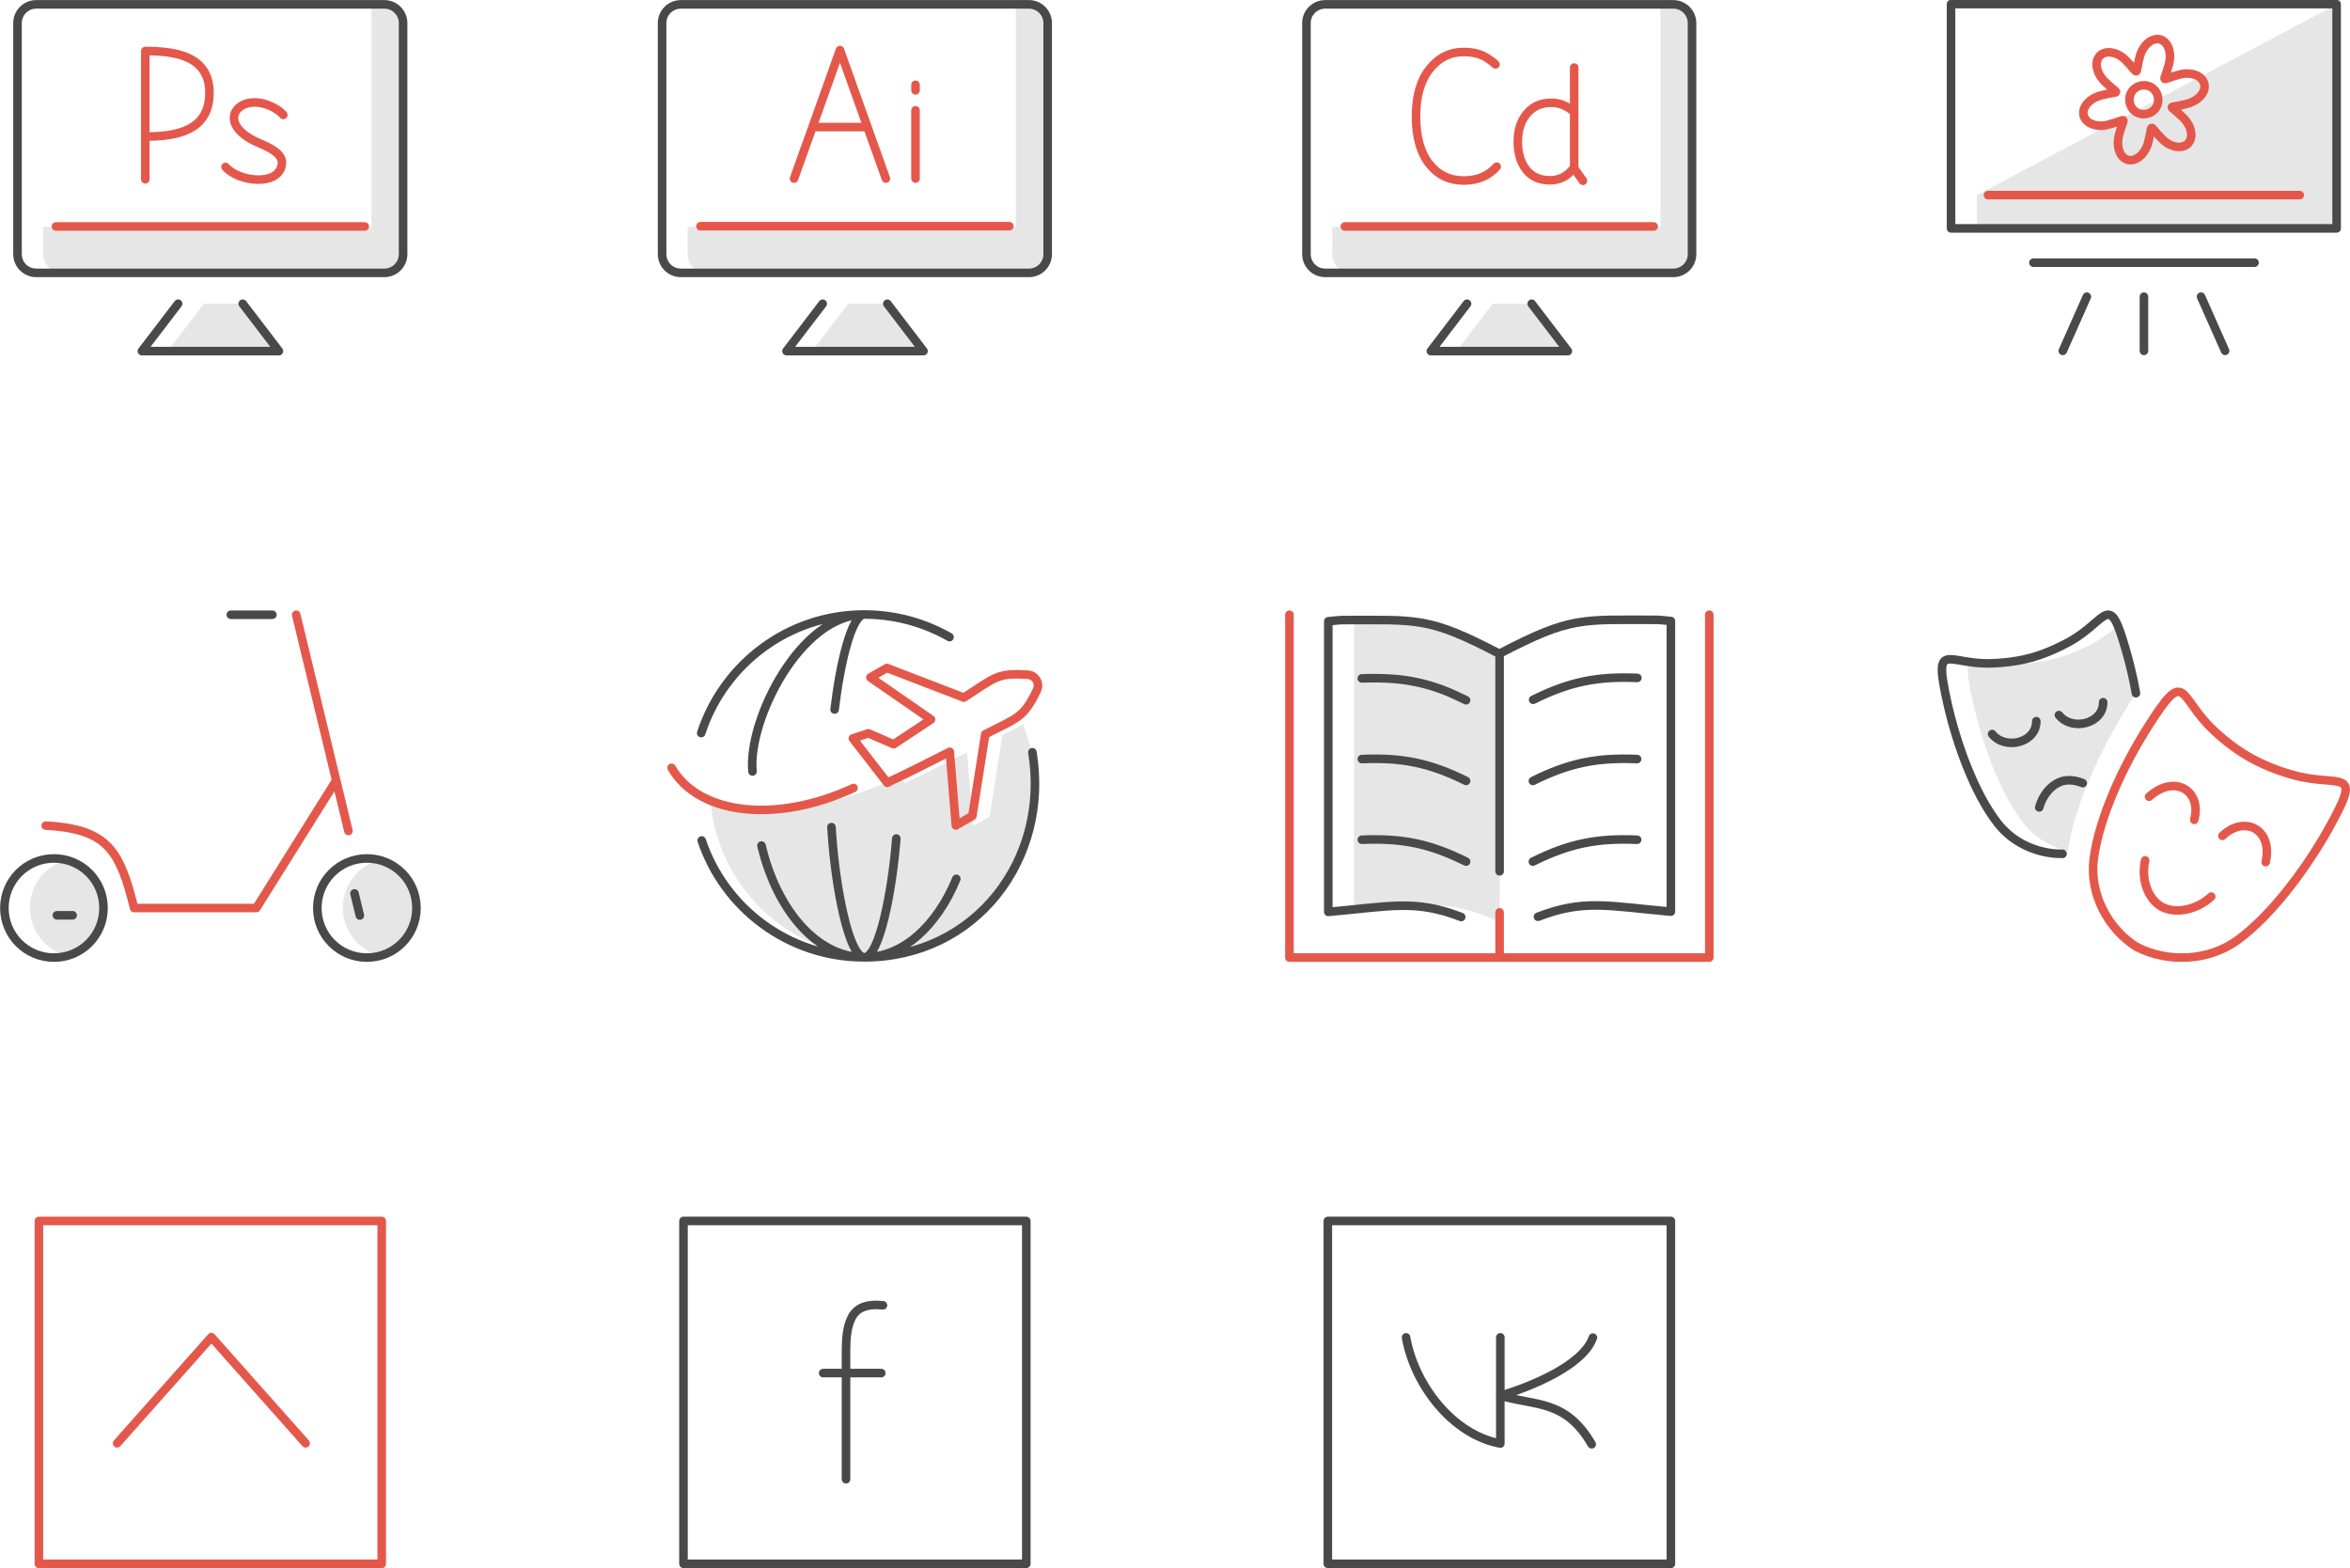 <?xml version="1.0" encoding="UTF-8"?>
<!DOCTYPE svg PUBLIC "-//W3C//DTD SVG 1.1//EN" "http://www.w3.org/Graphics/SVG/1.1/DTD/svg11.dtd">
<!-- Creator: CorelDRAW X6 -->
<svg xmlns="http://www.w3.org/2000/svg" xml:space="preserve" width="96.721mm" height="64.54mm" version="1.1" style="shape-rendering:geometricPrecision; text-rendering:geometricPrecision; image-rendering:optimizeQuality; fill-rule:evenodd; clip-rule:evenodd"
viewBox="0 0 9672 6454"
 xmlns:xlink="http://www.w3.org/1999/xlink">
 <defs>
  <style type="text/css">
   <![CDATA[
    .str0 {stroke:#4A4949;stroke-width:35.28;stroke-linecap:round;stroke-linejoin:round}
    .str1 {stroke:#E4584B;stroke-width:35.28;stroke-linecap:round;stroke-linejoin:round}
    .fil1 {fill:none}
    .fil0 {fill:#E6E6E6}
   ]]>
  </style>
 </defs>
 <g id="Layer_x0020_1">
  <g id="_963457072">
   <path class="fil0" d="M261 1123l1321 0c43,0 77,-35 77,-77l0 -79 0 -34 0 -837c0,-43 -35,-77 -77,-77l-53 0 0 915 -1351 0 0 113c0,43 37,77 83,77zm887 322l-458 0 149 -195 161 0 149 195z"/>
   <g>
    <path class="fil1 str0" d="M999 1250l149 195m-564 0l149 -195m-149 195l564 0m-999 -1427l1433 0c43,0 77,35 77,77l0 951c0,43 -35,77 -77,77l-1433 0c-43,0 -77,-35 -77,-77l0 -951c0,-43 35,-77 77,-77z"/>
   </g>
   <g>
    <path class="fil1 str1" d="M230 932l1271 0m-903 -194l0 -528m0 0c123,0 264,20 264,172 0,156 -135,180 -264,180m568 -89c-19,-23 -57,-41 -87,-48 -113,-25 -187,91 -10,165 72,30 98,56 90,92 -18,84 -176,67 -231,5"/>
   </g>
  </g>
  <g>
   <path class="fil0" d="M5566 1123l1321 0c43,0 77,-35 77,-77l0 -79 0 -34 0 -837c0,-43 -35,-77 -77,-77l-53 0 0 915 -1351 0 0 113c0,43 37,77 83,77zm887 322l-458 0 149 -195 161 0 149 195z"/>
   <g>
    <path class="fil1 str0" d="M6304 1250l149 195m-564 0l149 -195m-149 195l564 0m-999 -1427l1433 0c43,0 77,35 77,77l0 951c0,43 -35,77 -77,77l-1433 0c-43,0 -77,-35 -77,-77l0 -951c0,-43 35,-77 77,-77z"/>
   </g>
   <g>
    <path class="fil1 str1" d="M5535 932l1271 0m-328 -242c-24,33 -56,52 -99,52 -41,0 -74,-14 -97,-43 -23,-29 -35,-67 -35,-115 0,-48 12,-86 37,-116 25,-30 58,-45 100,-45 36,0 67,13 94,38m-318 225c-34,38 -79,57 -135,57 -59,0 -107,-23 -143,-69 -36,-46 -54,-111 -54,-196 0,-83 19,-148 56,-194 37,-47 84,-70 140,-70 28,0 52,4 72,12 19,8 39,21 59,39m324 13l0 415 36 51"/>
   </g>
  </g>
  <g>
   <path class="fil0" d="M2913 1123l1321 0c43,0 77,-35 77,-77l0 -79 0 -34 0 -837c0,-43 -35,-77 -77,-77l-53 0 0 915 -1351 0 0 113c0,43 37,77 83,77zm887 322l-458 0 149 -195 161 0 149 195z"/>
   <g>
    <path class="fil1 str0" d="M3652 1250l149 195m-564 0l149 -195m-149 195l564 0m-999 -1427l1433 0c43,0 77,35 77,77l0 951c0,43 -35,77 -77,77l-1433 0c-43,0 -77,-35 -77,-77l0 -951c0,-43 35,-77 77,-77z"/>
   </g>
   <g>
    <path class="fil1 str1" d="M3457 206l-108 303 -81 226m189 -529l189 529m-82 -212l-216 0m420 212l0 -281m0 -105l0 23m-885 559l1271 0"/>
   </g>
  </g>
  <g>
   <path class="fil0" d="M6172 3792l0 -1102c-278,-145 -329,-140 -599,-139l0 1190c103,-11 179,-19 254,-14 93,-5 169,0 269,36l23 9c0,0 30,11 52,20z"/>
   <g>
    <path class="fil1 str0" d="M6310 2880c151,-75 265,-97 429,-90m-567 -100l0 896m0 -896c295,-154 335,-139 651,-139 17,1 35,3 54,5l0 1196c-258,-23 -358,-52 -547,21m-158 -1082c-295,-154 -335,-139 -651,-139 -17,1 -35,3 -54,5l0 1196c258,-23 358,-52 547,21m20 -892c-25,-12 -48,-23 -71,-33 -73,-30 -141,-47 -215,-54 -45,-4 -92,-5 -143,-3m429 422c-151,-75 -265,-97 -429,-90m429 422c-151,-75 -265,-97 -429,-90m704 90c151,-75 265,-97 429,-90m-429 -242c151,-75 265,-97 429,-90"/>
   </g>
   <g>
    <path class="fil1 str1" d="M6172 3755l0 186m-865 -1411l0 1411 864 0m864 -1411l0 1411 -864 0"/>
   </g>
  </g>
  <g>
   <polygon class="fil0" points="8136,803 9617,18 9617,18 9617,803 9617,903 9617,941 8136,941 "/>
   <g>
    <path class="fil1 str0" d="M8369 1081l910 0m-220 140l99 223m-334 -223l0 223m-235 -223l-99 223m-460 -1427l1587 0 0 923 -1587 0 0 -923z"/>
   </g>
   <g>
    <path class="fil1 str1" d="M8182 803l1283 0m-626 -450c32,8 50,41 42,73 -8,32 -41,50 -73,42 -32,-8 -50,-41 -42,-73 8,-32 41,-50 73,-42zm166 238c-24,24 -72,16 -106,-19 -60,-60 -36,-67 -58,16 -13,47 -50,78 -83,70 -33,-9 -49,-54 -37,-102 22,-83 40,-65 -43,-43 -47,13 -93,-4 -102,-37 -9,-33 22,-70 70,-83 85,-23 78,4 16,-58 -35,-35 -43,-82 -19,-106 24,-24 72,-16 106,19 60,60 36,67 58,-16 13,-47 50,-78 83,-70 33,9 49,54 37,102 -22,82 -40,65 43,43 47,-13 93,4 102,37 9,33 -22,70 -70,83 -85,23 -78,-4 -16,58 35,35 43,82 19,106z"/>
   </g>
  </g>
  <g>
   <path class="fil0" d="M3645 3222l58 -24 20 25c0,0 99,-48 99,-48l158 -79 25 303 68 -39 53 -336c36,-18 63,-32 86,-44l36 117c71,427 -217,823 -656,843 -354,-17 -639,-294 -668,-645 217,91 514,14 721,-73z"/>
   <g>
    <path class="fil1 str1" d="M3513 3243c-312,145 -635,114 -749,-83m888 62l-142 -183 64 -21 104 45 154 -102 -250 -173 68 -39 317 122c128,-82 135,-103 264,-94 15,1 28,10 35,22 7,12 8,27 2,41 -56,116 -78,112 -213,182l-53 336 -68 39 -25 -303 -165 83 -92 44z"/>
   </g>
   <g>
    <path class="fil1 str0" d="M3689 3451c-17,218 -70,489 -132,489m692 -844c73,439 -233,844 -692,844 -311,0 -576,-202 -669,-481m-2 -442c92,-283 358,-488 671,-488 128,0 247,34 351,93m28 995c-80,194 -220,323 -379,323 -178,0 -332,-162 -406,-397 -6,-21 -12,-42 -17,-63m288 -76c1,10 1,19 2,29 15,221 70,507 134,507m-461 -765c-20,-211 197,-646 461,-646m-123 391c23,-193 70,-391 123,-391"/>
   </g>
  </g>
  <g>
   <g>
    <polygon class="fil1 str0" points="2813,5025 4224,5025 4224,6436 4113,6436 3992,6436 2813,6436 "/>
   </g>
   <g>
    <g>
     <path class="fil1 str0" d="M3634 5372c-71,-7 -109,12 -129,51 -19,37 -23,85 -23,136l0 92 0 437"/>
    </g>
    <g>
     <line class="fil1 str0" x1="3388" y1="5651" x2="3627" y2= "5651" />
    </g>
   </g>
  </g>
  <g>
   <g>
    <polygon class="fil1 str1" points="160,5025 1571,5025 1571,6436 160,6436 "/>
   </g>
   <g>
    <polyline class="fil1 str1" points="1258,5940 870,5503 482,5940 "/>
   </g>
  </g>
  <g>
   <g>
    <polygon class="fil1 str0" points="5465,5025 6877,5025 6877,6436 5465,6436 "/>
   </g>
   <g>
    <g>
     <path class="fil1 str0" d="M5787 5504c33,191 188,400 388,437l0 -437"/>
    </g>
    <g>
     <path class="fil1 str0" d="M6551 5944c-107,-185 -231,-157 -375,-200 109,-32 338,-120 380,-239"/>
    </g>
   </g>
  </g>
  <g>
   <path class="fil0" d="M8512 3504c-71,-17 -137,-57 -184,-116 -96,-123 -169,-327 -206,-490 -24,-106 -30,-154 -16,-173 26,4 56,7 90,6 15,0 29,-1 42,-2 -4,0 -9,-1 -13,-1 22,3 48,5 76,4 63,-2 118,-11 167,-24 48,-14 100,-35 156,-66 39,-22 68,-46 91,-65 11,25 23,63 38,117 14,50 27,105 37,162 -10,15 -20,31 -32,49 -109,173 -221,410 -248,602z"/>
   <g>
    <path class="fil1 str0" d="M8791 2853c-10,-57 -23,-112 -37,-162 -75,-267 -74,-142 -235,-51 -56,31 -108,52 -156,66 -48,13 -103,22 -167,24 -183,6 -241,-103 -180,168 37,163 110,367 206,490 53,68 130,109 212,122 18,3 37,4 55,4m-15 -571c55,68 183,35 182,-53m-457 131c55,68 183,35 182,-53m191 255c-27,-11 -55,-15 -81,-9 -48,13 -84,58 -98,109"/>
   </g>
   <g>
    <g>
     <path class="fil1 str1" d="M8796 3897l0 0 1 1 1 1 0 0c125,63 291,57 410,-29 142,-103 284,-296 374,-456 149,-266 52,-169 -146,-225 -68,-19 -126,-44 -175,-71 -49,-28 -99,-64 -150,-112 -149,-139 -110,-269 -273,-11 -99,156 -200,372 -221,543 -17,144 60,286 178,360z"/>
    </g>
    <g>
     <path class="fil1 str1" d="M9031 3374c32,-119 -80,-190 -186,-95"/>
    </g>
    <g>
     <path class="fil1 str1" d="M9147 3440c90,-86 209,-28 178,108"/>
    </g>
    <g>
     <path class="fil1 str1" d="M9101 3690c-56,52 -143,74 -204,42 -60,-34 -85,-118 -68,-191"/>
    </g>
   </g>
  </g>
  <g>
   <path class="fil0" d="M274 3933c-87,-23 -151,-103 -151,-197 0,-94 64,-174 151,-197 87,23 151,103 151,197 0,94 -64,174 -151,197zm1288 0c-87,-23 -151,-103 -151,-197 0,-94 64,-174 151,-197 87,23 151,103 151,197 0,94 -64,174 -151,197z"/>
   <g>
    <path class="fil1 str1" d="M188 3398c259,13 306,108 364,339l503 0 325 -519m-161 -688l215 890"/>
   </g>
   <g>
    <g>
     <path class="fil1 str0" d="M1510 3533c113,0 204,91 204,204 0,113 -91,204 -204,204 -113,0 -204,-91 -204,-204 0,-113 91,-204 204,-204zm-1288 0c113,0 204,91 204,204 0,113 -91,204 -204,204 -113,0 -204,-91 -204,-204 0,-113 91,-204 204,-204z"/>
    </g>
    <g>
     <path class="fil1 str0" d="M234 3767l65 0m651 -1237l171 0m338 1147l22 91"/>
    </g>
   </g>
  </g>
 </g>
</svg>
